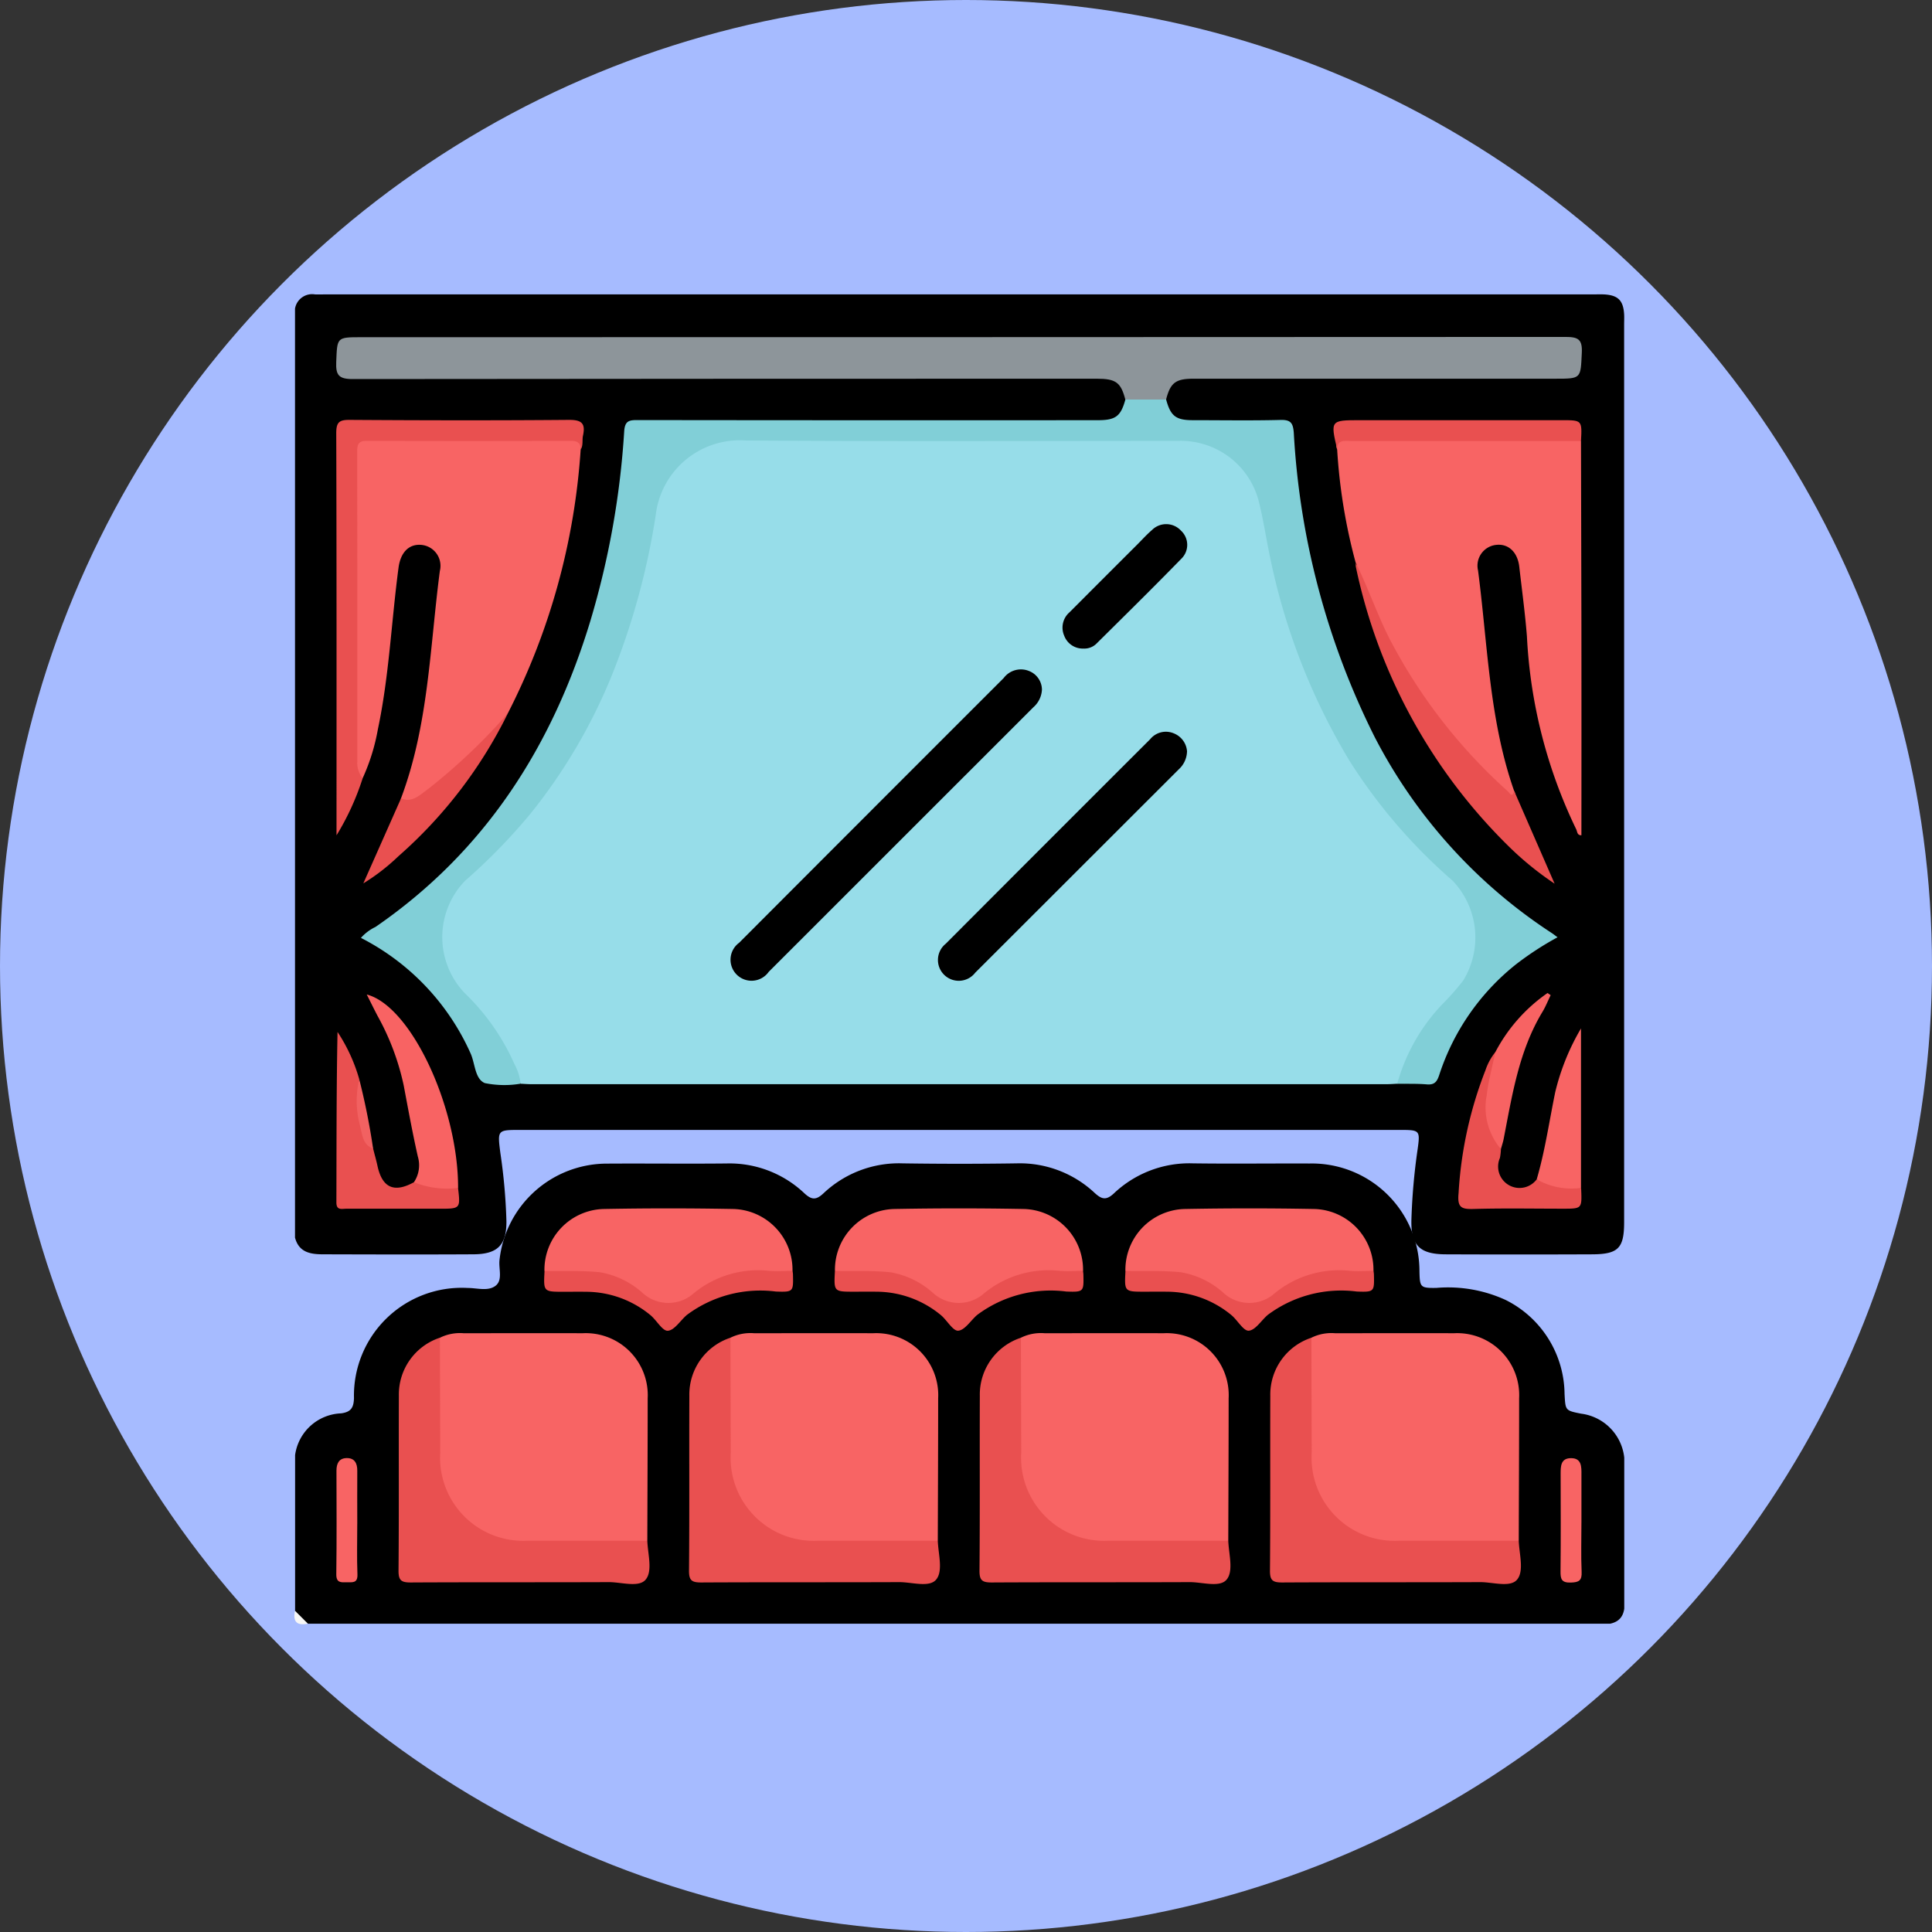 <svg xmlns="http://www.w3.org/2000/svg" xmlns:xlink="http://www.w3.org/1999/xlink" width="105" height="105" viewBox="0 0 105 105">
  <rect x="0" y="0" width="105" height="105" fill="#333333" stroke="none"/>
  <defs>
    <clipPath id="clip-path">
      <rect id="Rectángulo_41963" data-name="Rectángulo 41963" width="72.275" height="72.279" fill="none"/>
    </clipPath>
  </defs>
  <g id="_101" data-name="101" transform="translate(-7239 4890)">
    <g id="Grupo_167984" data-name="Grupo 167984" transform="translate(982)">
      <circle id="Elipse_4901" data-name="Elipse 4901" cx="52.5" cy="52.5" r="52.5" transform="translate(6257 -4890)" fill="#a6bbff"/>
      <g id="Grupo_167976" data-name="Grupo 167976" transform="translate(6273 -4874)">
        <g id="Grupo_167975" data-name="Grupo 167975" transform="translate(0 0)" clip-path="url(#clip-path)">
          <path id="Trazado_157573" data-name="Trazado 157573" d="M.048,51.242V.776A.943.943,0,0,1,1.132,0c.188.006.376,0,.564,0H70.549c.211,0,.423-.008.634,0,.765.039,1.055.324,1.1,1.08.011.187,0,.376,0,.564V50.42c0,1.414-.316,1.744-1.739,1.75q-3.981.017-7.963,0c-1.4-.007-1.891-.479-1.859-1.868a33.437,33.437,0,0,1,.34-3.857c.138-1,.111-1.035-.908-1.036q-11.453,0-22.9,0H12.3c-1.259,0-1.251,0-1.092,1.249a30.89,30.89,0,0,1,.33,3.717c.007,1.3-.485,1.787-1.795,1.794-2.725.015-5.45.008-8.175,0-.7,0-1.325-.115-1.525-.93" transform="translate(-0.015 0)"/>
          <path id="Trazado_157574" data-name="Trazado 157574" d="M71.512,93.042H.753a.875.875,0,0,1-.7-.7V83.879a2.625,2.625,0,0,1,2.5-2.27c.552-.074.682-.325.7-.827a5.857,5.857,0,0,1,6.18-5.988c.512,0,1.108.194,1.514-.119s.158-.93.216-1.408a5.88,5.88,0,0,1,5.858-5.231c2.16-.013,4.32.014,6.48-.008a5.917,5.917,0,0,1,4.23,1.62c.4.37.639.376,1.041,0a5.97,5.97,0,0,1,4.3-1.626q3.1.046,6.2,0a5.949,5.949,0,0,1,4.236,1.607c.387.355.63.411,1.044.026a5.964,5.964,0,0,1,4.3-1.633c2.113.028,4.226,0,6.339.008a5.851,5.851,0,0,1,5.968,5.849c.019.881.045.923.917.912a7.506,7.506,0,0,1,3.769.656,5.771,5.771,0,0,1,3.2,5.106c.051.894.026.9.9,1.073a2.7,2.7,0,0,1,2.358,2.795c.019,2.489,0,4.978.01,7.466,0,.579-.157,1.012-.778,1.151" transform="translate(-0.015 -20.796)"/>
          <path id="Trazado_157575" data-name="Trazado 157575" d="M.033,103.042l.7.7q-.895.19-.7-.7" transform="translate(0 -31.501)" fill="#f7f7f7"/>
          <path id="Trazado_157576" data-name="Trazado 157576" d="M63.391,46.321c-.187.008-.375.024-.562.024H16.316c-.187,0-.375-.016-.562-.024a4.388,4.388,0,0,1-.662-1.31,11.715,11.715,0,0,0-2.4-3.364,4.7,4.7,0,0,1-.884-5.454,5.151,5.151,0,0,1,.938-1.135,35.617,35.617,0,0,0,4.886-5.531,34.888,34.888,0,0,0,5.119-13.244,14.818,14.818,0,0,1,.412-1.855A4.521,4.521,0,0,1,27.556,11.2c4.321-.014,8.642,0,12.963,0q5.389,0,10.779,0a4.577,4.577,0,0,1,4.845,3.844c.41,1.808.7,3.642,1.222,5.427a31,31,0,0,0,5.981,11.472,29.856,29.856,0,0,0,3.12,3.152,4.516,4.516,0,0,1,.218,6.286,13.885,13.885,0,0,0-3.078,4.668.813.813,0,0,1-.215.276" transform="translate(-3.454 -3.422)" fill="#97dde9"/>
          <path id="Trazado_157577" data-name="Trazado 157577" d="M61.531,45.3a10.2,10.2,0,0,1,2.424-4.293,14.067,14.067,0,0,0,1.161-1.315,4.479,4.479,0,0,0-.57-5.422,29.458,29.458,0,0,1-5.615-6.53,35.054,35.054,0,0,1-4.3-11c-.21-.98-.355-1.975-.59-2.949a4.379,4.379,0,0,0-4.4-3.429c-7.842,0-15.685.035-23.527-.021a4.6,4.6,0,0,0-4.884,4.063,39.218,39.218,0,0,1-2.28,8.44,29.946,29.946,0,0,1-4.542,7.8,31.859,31.859,0,0,1-3.534,3.623,4.4,4.4,0,0,0,0,6.131,12.184,12.184,0,0,1,2.679,3.836,2.875,2.875,0,0,1,.335,1.064,5.281,5.281,0,0,1-1.947-.033c-.548-.231-.521-1.073-.78-1.632a13,13,0,0,0-5.951-6.259A2.48,2.48,0,0,1,6,36.78c5.961-4.1,9.616-9.821,11.684-16.649A45.748,45.748,0,0,0,19.518,9.84c.038-.581.283-.609.738-.608q12.5.016,25,.007c.973,0,1.249-.212,1.5-1.123a2.5,2.5,0,0,1,2.215,0c.24.889.525,1.119,1.426,1.122,1.6,0,3.193.028,4.788-.013.564-.015.682.171.724.7A42.026,42.026,0,0,0,60.3,26.448a28.119,28.119,0,0,0,9.6,10.644c.1.063.187.134.344.249a16.7,16.7,0,0,0-2.287,1.493,12.694,12.694,0,0,0-4.143,5.988c-.122.368-.255.548-.67.514-.537-.045-1.078-.026-1.617-.034" transform="translate(-1.594 -2.402)" fill="#81cfd7"/>
          <path id="Trazado_157578" data-name="Trazado 157578" d="M94.859,11.373q.011,4.9.022,9.792.006,5.812,0,11.636c-.241,0-.219-.2-.281-.323a27.164,27.164,0,0,1-2.68-10.491c-.1-1.262-.272-2.519-.415-3.778-.091-.8-.594-1.273-1.27-1.189a1.135,1.135,0,0,0-.972,1.387c.528,4.014.6,8.1,1.961,11.981.08.144.088.291-.109.308-.169.015-.3-.118-.422-.229a27.576,27.576,0,0,1-8-12.213c-.027-.085,0-.186-.078-.259a30.507,30.507,0,0,1-1.008-6.156c-.149-.43.066-.61.458-.667a4.357,4.357,0,0,1,.631-.031q5.546,0,11.091,0a1.394,1.394,0,0,1,1.067.229" transform="translate(-24.935 -3.405)" fill="#f86464"/>
          <path id="Trazado_157579" data-name="Trazado 157579" d="M48.373,6.732H46.158C45.914,5.8,45.647,5.6,44.6,5.6q-20.217,0-40.435.019c-.761,0-.922-.221-.893-.927.056-1.346.016-1.348,1.367-1.348q32.721,0,65.442-.015c.687,0,.922.128.886.864C70.9,5.6,70.947,5.6,69.514,5.6q-9.827,0-19.654,0c-.972,0-1.252.219-1.487,1.132" transform="translate(-0.999 -1.018)" fill="#8d959a"/>
          <path id="Trazado_157580" data-name="Trazado 157580" d="M16.959,11.833A36.746,36.746,0,0,1,13,26.172a19.024,19.024,0,0,1-4.552,4.485,2.029,2.029,0,0,1-.9.371c-.162.023-.4.089-.354-.235,1.5-3.983,1.569-8.213,2.112-12.36a1.142,1.142,0,0,0-1.014-1.416c-.673-.056-1.121.414-1.231,1.235-.39,2.926-.51,5.885-1.122,8.781A11,11,0,0,1,5.11,29.7c-.408-.053-.414-.4-.476-.683a4.557,4.557,0,0,1-.047-.983q0-7.68,0-15.358c0-.141,0-.282,0-.423.028-.939.18-1.106,1.128-1.109,3.452-.012,6.9-.016,10.356.008.414,0,1.047-.133.886.682" transform="translate(-1.401 -3.404)" fill="#f86464"/>
          <path id="Trazado_157581" data-name="Trazado 157581" d="M16.56,11.432c0-.355-.173-.471-.528-.471q-5.555.017-11.11,0c-.417,0-.509.179-.508.552q.01,8.439.006,16.877a1.3,1.3,0,0,0,.291.908A14.185,14.185,0,0,1,3.29,32.4v-.528c0-7.11.008-14.22-.015-21.329,0-.6.164-.726.738-.721,3.965.026,7.931.034,11.9,0,.713-.007.916.2.772.856-.054.248.022.519-.121.755" transform="translate(-1.001 -3.002)" fill="#e95050"/>
          <path id="Trazado_157582" data-name="Trazado 157582" d="M83.082,21.014c.673,1.357,1.157,2.8,1.846,4.15a29.22,29.22,0,0,0,6.408,8.258c.1.092.254.4.351-.015l2.2,5.043a16.985,16.985,0,0,1-2.427-1.962,29.868,29.868,0,0,1-8.377-15.264.919.919,0,0,1,0-.21" transform="translate(-25.397 -6.424)" fill="#e95050"/>
          <path id="Trazado_157583" data-name="Trazado 157583" d="M9.9,66.21c.131,1.13.131,1.13-1.021,1.13q-2.532,0-5.063,0c-.237,0-.528.1-.528-.34.009-3.085,0-6.169.062-9.268A9.232,9.232,0,0,1,4.53,60.3a7.156,7.156,0,0,0,.754,3.773c.08.314.169.626.238.942.258,1.188.905,1.479,1.981.884a7.6,7.6,0,0,1,2.4.31" transform="translate(-1.006 -17.648)" fill="#e95050"/>
          <path id="Trazado_157584" data-name="Trazado 157584" d="M10.628,65.315a4.806,4.806,0,0,1-2.4-.31,1.656,1.656,0,0,0,.21-1.4c-.287-1.277-.523-2.566-.765-3.853A13.628,13.628,0,0,0,6.248,55.96c-.191-.365-.372-.735-.585-1.157,2.413.629,4.972,6.135,4.965,10.512" transform="translate(-1.731 -16.754)" fill="#f86363"/>
          <path id="Trazado_157585" data-name="Trazado 157585" d="M97.777,66.693a.6.6,0,0,1,.01.069c.042,1.061.042,1.061-.986,1.061-1.618,0-3.236-.031-4.852.015-.674.019-.9-.076-.825-.855a21.736,21.736,0,0,1,1.464-6.692,3.18,3.18,0,0,1,.534-.978c.217.2.133.442.066.652a5.926,5.926,0,0,0,.238,4.616,2.926,2.926,0,0,1-.055.484,1.164,1.164,0,0,0,2,1.162,17.4,17.4,0,0,1,2.407.467" transform="translate(-27.854 -18.133)" fill="#e95050"/>
          <path id="Trazado_157586" data-name="Trazado 157586" d="M94.79,10.978l-12.512,0c-.344,0-.746-.09-.736.469-.375-1.584-.366-1.6,1.212-1.6H93.742c1.107,0,1.107,0,1.048,1.13" transform="translate(-24.866 -3.011)" fill="#e95050"/>
          <path id="Trazado_157587" data-name="Trazado 157587" d="M99.653,66.127a3.8,3.8,0,0,1-2.407-.467c.455-1.555.681-3.158,1.007-4.74a12.567,12.567,0,0,1,1.4-3.46Z" transform="translate(-29.729 -17.567)" fill="#f86464"/>
          <path id="Trazado_157588" data-name="Trazado 157588" d="M7.439,37.414c.6.254,1-.166,1.409-.456a32.011,32.011,0,0,0,4.4-4.164A25.013,25.013,0,0,1,7.3,40.56a11.263,11.263,0,0,1-1.907,1.476l2.05-4.621" transform="translate(-1.647 -10.026)" fill="#e95050"/>
          <path id="Trazado_157589" data-name="Trazado 157589" d="M94.087,63.167a3.48,3.48,0,0,1-.777-2.9c.091-.8.31-1.579.472-2.368a8.973,8.973,0,0,1,2.838-3.213l.169.117c-.147.3-.271.619-.444.905-1.287,2.131-1.648,4.541-2.113,6.921-.035.182-.1.359-.145.538" transform="translate(-28.514 -16.718)" fill="#f76363"/>
          <path id="Trazado_157590" data-name="Trazado 157590" d="M5.769,65.206c-.583-.217-.589-.782-.713-1.249a5.144,5.144,0,0,1-.041-2.524,37.512,37.512,0,0,1,.754,3.773" transform="translate(-1.491 -18.781)" fill="#f26161"/>
          <path id="Trazado_157591" data-name="Trazado 157591" d="M79.516,81.56a2.462,2.462,0,0,1,1.289-.244c2.156,0,4.313-.007,6.469,0a3.369,3.369,0,0,1,3.532,3.539c0,2.578-.013,5.156-.02,7.734a1.027,1.027,0,0,1-.792.213c-1.994.006-3.988.037-5.981-.008a4.686,4.686,0,0,1-4.683-4.661c-.047-1.922-.012-3.846-.01-5.77a1.306,1.306,0,0,1,.2-.806" transform="translate(-24.245 -24.858)" fill="#f86464"/>
          <path id="Trazado_157592" data-name="Trazado 157592" d="M56.777,81.56a2.462,2.462,0,0,1,1.289-.244c2.156,0,4.313-.007,6.469,0a3.369,3.369,0,0,1,3.532,3.539c0,2.578-.012,5.156-.02,7.734a1.027,1.027,0,0,1-.792.213c-1.994.006-3.988.037-5.981-.008a4.686,4.686,0,0,1-4.683-4.661c-.047-1.922-.012-3.846-.01-5.77a1.306,1.306,0,0,1,.2-.806" transform="translate(-17.293 -24.858)" fill="#f86464"/>
          <path id="Trazado_157593" data-name="Trazado 157593" d="M34.039,81.56a2.462,2.462,0,0,1,1.289-.244c2.156,0,4.313-.007,6.469,0a3.369,3.369,0,0,1,3.532,3.539c0,2.578-.012,5.156-.02,7.734a1.027,1.027,0,0,1-.792.213c-1.993.006-3.988.037-5.981-.008a4.686,4.686,0,0,1-4.683-4.661c-.047-1.922-.012-3.846-.01-5.77a1.306,1.306,0,0,1,.2-.806" transform="translate(-10.342 -24.858)" fill="#f86464"/>
          <path id="Trazado_157594" data-name="Trazado 157594" d="M11.3,81.56a2.462,2.462,0,0,1,1.289-.244c2.156,0,4.314-.007,6.469,0a3.368,3.368,0,0,1,3.532,3.539c0,2.578-.012,5.156-.02,7.734a1.027,1.027,0,0,1-.792.213c-1.994.006-3.988.037-5.981-.008a4.686,4.686,0,0,1-4.683-4.661c-.047-1.922-.012-3.846-.01-5.77a1.306,1.306,0,0,1,.2-.806" transform="translate(-3.39 -24.858)" fill="#f86464"/>
          <path id="Trazado_157595" data-name="Trazado 157595" d="M78.617,81.668q.008,3.127.017,6.255A4.517,4.517,0,0,0,83.421,92.7l6.466,0c.024.723.3,1.641-.088,2.112-.371.451-1.319.137-2.011.14-3.587.015-7.173,0-10.76.019-.518,0-.667-.115-.662-.651.028-3.165.006-6.33.018-9.494a3.251,3.251,0,0,1,2.234-3.156" transform="translate(-23.346 -24.967)" fill="#e95050"/>
          <path id="Trazado_157596" data-name="Trazado 157596" d="M55.878,81.668q.008,3.127.017,6.255A4.517,4.517,0,0,0,60.682,92.7l6.466,0c.024.723.3,1.641-.088,2.112-.371.451-1.319.137-2.011.14-3.587.015-7.173,0-10.76.019-.518,0-.667-.115-.662-.651.028-3.165.006-6.33.018-9.494a3.251,3.251,0,0,1,2.234-3.156" transform="translate(-16.394 -24.967)" fill="#e95050"/>
          <path id="Trazado_157597" data-name="Trazado 157597" d="M33.14,81.668q.008,3.127.017,6.255A4.517,4.517,0,0,0,37.944,92.7l6.466,0c.024.723.3,1.641-.088,2.112-.371.451-1.319.137-2.011.14-3.587.015-7.173,0-10.76.019-.517,0-.667-.115-.662-.651.028-3.165.006-6.33.018-9.494a3.251,3.251,0,0,1,2.234-3.156" transform="translate(-9.443 -24.967)" fill="#e95050"/>
          <path id="Trazado_157598" data-name="Trazado 157598" d="M10.4,81.668q.008,3.127.017,6.255A4.517,4.517,0,0,0,15.206,92.7l6.465,0c.024.723.3,1.641-.087,2.112-.371.451-1.32.137-2.012.14-3.587.015-7.173,0-10.76.019-.517,0-.667-.115-.662-.651.028-3.165.006-6.33.018-9.494A3.251,3.251,0,0,1,10.4,81.668" transform="translate(-2.491 -24.967)" fill="#e95050"/>
          <path id="Trazado_157599" data-name="Trazado 157599" d="M65.05,74.944a3.307,3.307,0,0,1,3.185-3.365q3.555-.068,7.112,0a3.307,3.307,0,0,1,3.185,3.365,1.319,1.319,0,0,1-1.073.193,5.911,5.911,0,0,0-4.328,1.271,2.064,2.064,0,0,1-2.679,0,5.909,5.909,0,0,0-4.327-1.271,1.324,1.324,0,0,1-1.074-.193" transform="translate(-19.887 -21.872)" fill="#f86464"/>
          <path id="Trazado_157600" data-name="Trazado 157600" d="M19.573,74.944a3.307,3.307,0,0,1,3.185-3.365q3.555-.068,7.112,0a3.307,3.307,0,0,1,3.185,3.365,1.319,1.319,0,0,1-1.073.193,5.911,5.911,0,0,0-4.328,1.271,2.064,2.064,0,0,1-2.679,0,5.909,5.909,0,0,0-4.327-1.271,1.324,1.324,0,0,1-1.074-.193" transform="translate(-5.984 -21.872)" fill="#f86464"/>
          <path id="Trazado_157601" data-name="Trazado 157601" d="M42.312,74.944A3.307,3.307,0,0,1,45.5,71.579q3.555-.068,7.112,0a3.307,3.307,0,0,1,3.185,3.365,1.319,1.319,0,0,1-1.073.193,5.911,5.911,0,0,0-4.328,1.271,2.064,2.064,0,0,1-2.679,0,5.909,5.909,0,0,0-4.327-1.271,1.324,1.324,0,0,1-1.074-.193" transform="translate(-12.935 -21.872)" fill="#f86464"/>
          <path id="Trazado_157602" data-name="Trazado 157602" d="M19.564,76.428c1.007.019,2.022-.028,3.022.074a4.651,4.651,0,0,1,2.358,1.165,2.08,2.08,0,0,0,2.608.081,5.516,5.516,0,0,1,4.228-1.323c.42.035.845,0,1.268,0,.008.069.021.14.022.21.022.921.019.949-.928.914A6.677,6.677,0,0,0,27.3,78.824c-.351.3-.667.828-1.03.857-.292.024-.611-.576-.953-.855a5.52,5.52,0,0,0-3.5-1.264c-.4-.006-.8,0-1.2,0-1.109,0-1.109,0-1.048-1.13" transform="translate(-5.974 -23.357)" fill="#e95050"/>
          <path id="Trazado_157603" data-name="Trazado 157603" d="M42.3,76.428c1.007.019,2.022-.028,3.022.074a4.651,4.651,0,0,1,2.358,1.165,2.08,2.08,0,0,0,2.608.081,5.516,5.516,0,0,1,4.228-1.323c.42.035.845,0,1.268,0,.008.069.021.14.022.21.022.921.019.949-.928.914a6.677,6.677,0,0,0-4.844,1.271c-.351.3-.667.828-1.03.857-.292.024-.611-.576-.953-.855a5.52,5.52,0,0,0-3.5-1.264c-.4-.006-.8,0-1.2,0-1.109,0-1.109,0-1.048-1.13" transform="translate(-12.926 -23.357)" fill="#e95050"/>
          <path id="Trazado_157604" data-name="Trazado 157604" d="M65.041,76.428c1.007.019,2.022-.028,3.022.074a4.651,4.651,0,0,1,2.358,1.165,2.08,2.08,0,0,0,2.608.081,5.516,5.516,0,0,1,4.228-1.323c.42.035.845,0,1.268,0,.008.069.021.14.022.21.022.921.019.949-.928.914a6.677,6.677,0,0,0-4.844,1.271c-.351.3-.667.828-1.03.857-.292.024-.611-.576-.953-.855a5.52,5.52,0,0,0-3.5-1.264c-.4-.006-.8,0-1.2,0-1.109,0-1.109,0-1.048-1.13" transform="translate(-19.877 -23.357)" fill="#e95050"/>
          <path id="Trazado_157605" data-name="Trazado 157605" d="M4.419,94.666c0,.914-.026,1.829.01,2.741.019.5-.276.428-.58.434-.319.006-.576.036-.569-.446.026-1.874.013-3.748.009-5.623,0-.379.133-.667.537-.681.446-.016.6.281.594.693-.006.961,0,1.921,0,2.882" transform="translate(-1.003 -27.847)" fill="#f86464"/>
          <path id="Trazado_157606" data-name="Trazado 157606" d="M100.246,94.606c0,.89-.028,1.782.011,2.67.021.474-.144.569-.589.582-.5.015-.563-.187-.558-.61.019-1.757.011-3.514.006-5.271,0-.417-.007-.869.545-.88.606-.012.589.471.586.908,0,.867,0,1.734,0,2.6" transform="translate(-30.299 -27.849)" fill="#f86464"/>
          <path id="Trazado_157607" data-name="Trazado 157607" d="M51.065,30.443a1.356,1.356,0,0,1-.465.964q-7.192,7.19-14.384,14.38a1.142,1.142,0,1,1-1.607-1.58q7.185-7.2,14.377-14.387a1.168,1.168,0,0,1,1.386-.379,1.1,1.1,0,0,1,.693,1" transform="translate(-10.438 -8.97)"/>
          <path id="Trazado_157608" data-name="Trazado 157608" d="M63.913,35.319a1.358,1.358,0,0,1-.445.954Q57.937,41.8,52.405,47.326a1.131,1.131,0,1,1-1.6-1.575q5.546-5.563,11.105-11.111a1.1,1.1,0,0,1,1.275-.324,1.143,1.143,0,0,1,.731,1" transform="translate(-15.402 -10.464)"/>
          <path id="Trazado_157609" data-name="Trazado 157609" d="M61.26,24.746a1.074,1.074,0,0,1-1.04-.694,1.1,1.1,0,0,1,.292-1.282q1.836-1.841,3.677-3.678c.265-.265.517-.546.8-.789a1.093,1.093,0,0,1,1.577.035,1.05,1.05,0,0,1,.022,1.522c-1.52,1.559-3.072,3.088-4.62,4.621a.926.926,0,0,1-.708.264" transform="translate(-18.381 -5.498)"/>
        </g>
      </g>
    </g>
  </g>
</svg>
